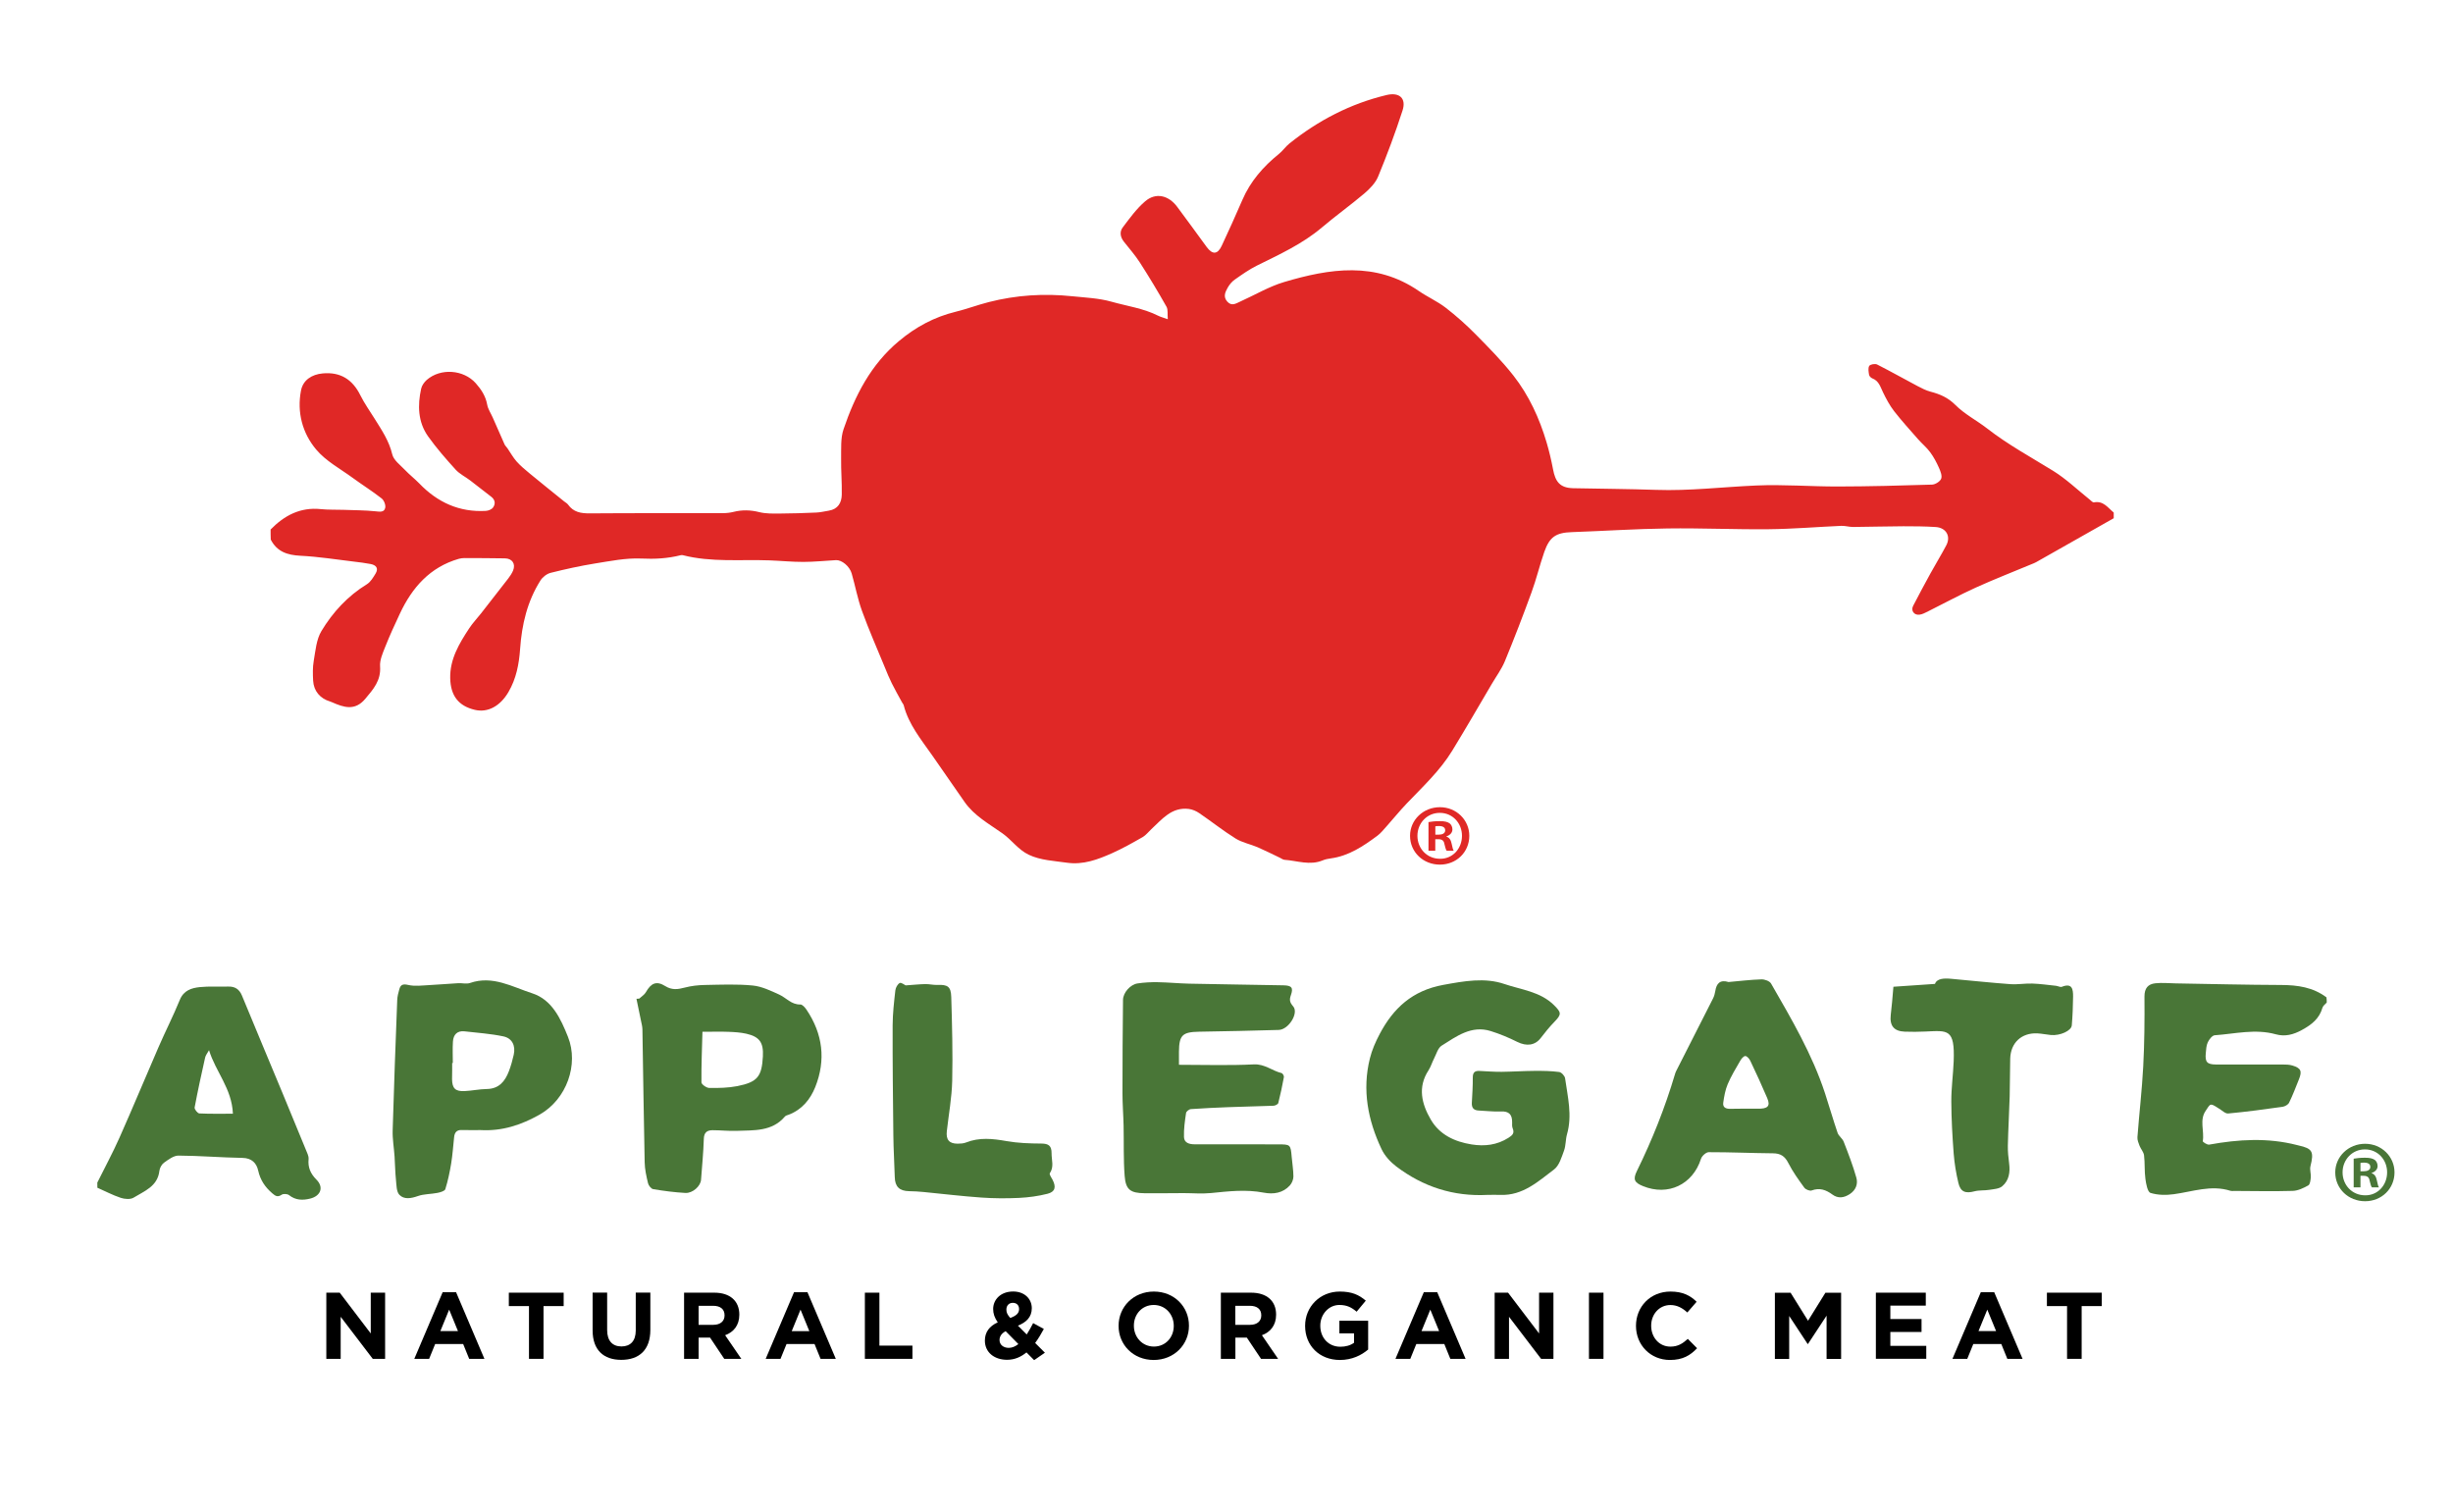<?xml version="1.0" encoding="utf-8"?>
<!-- Generator: Adobe Illustrator 25.0.0, SVG Export Plug-In . SVG Version: 6.00 Build 0)  -->
<svg version="1.1" xmlns="http://www.w3.org/2000/svg" xmlns:xlink="http://www.w3.org/1999/xlink" x="0px" y="0px"
	 viewBox="0 0 415.17 255.86" style="enable-background:new 0 0 415.17 255.86;" xml:space="preserve">
<style type="text/css">
	.st0{fill:#497637;}
	.st1{fill-rule:evenodd;clip-rule:evenodd;fill:#E02826;}
	.st2{fill-rule:evenodd;clip-rule:evenodd;fill:#497637;}
	.st3{fill:#E02826;}
</style>
<g id="Layer_1">
</g>
<g id="Layer_2">
	<g>
		<g>
			<path d="M63.09,229.99l-5.43-7.12v7.12h-2.43v-11.2h2.27l5.25,6.9v-6.9h2.43v11.2H63.09z"/>
			<path d="M79.41,229.99l-1.02-2.51h-4.74l-1.02,2.51h-2.51l4.8-11.28h2.27l4.8,11.28H79.41z M76.02,221.66l-1.49,3.63h2.98
				L76.02,221.66z"/>
			<path d="M91.99,221.06v8.93h-2.46v-8.93h-3.41v-2.27h9.28v2.27H91.99z"/>
			<path d="M105.15,230.16c-3.01,0-4.85-1.68-4.85-4.98v-6.4h2.46v6.34c0,1.83,0.91,2.77,2.42,2.77c1.5,0,2.42-0.91,2.42-2.69v-6.42
				h2.47v6.32C110.07,228.5,108.16,230.16,105.15,230.16z"/>
			<path d="M122.58,229.99l-2.4-3.59h-1.94v3.59h-2.46v-11.2h5.12c2.64,0,4.23,1.39,4.23,3.7v0.03c0,1.81-0.98,2.95-2.4,3.47l2.74,4
				H122.58z M122.63,222.61c0-1.06-0.74-1.6-1.94-1.6h-2.45v3.22h2.5c1.2,0,1.89-0.64,1.89-1.58V222.61z"/>
			<path d="M138.88,229.99l-1.02-2.51h-4.74l-1.02,2.51h-2.51l4.8-11.28h2.27l4.8,11.28H138.88z M135.49,221.66L134,225.3h2.98
				L135.49,221.66z"/>
			<path d="M146.38,229.99v-11.2h2.46v8.96h5.59v2.24H146.38z"/>
			<path d="M175.03,230.21l-1.3-1.31c-0.91,0.75-1.98,1.25-3.28,1.25c-2.15,0-3.76-1.25-3.76-3.25c0-1.44,0.77-2.45,2.18-3.09
				c-0.54-0.78-0.78-1.47-0.78-2.26c0-1.55,1.23-2.96,3.39-2.96c1.9,0,3.15,1.23,3.15,2.83c0,1.52-0.96,2.4-2.35,2.95l1.49,1.49
				c0.37-0.58,0.74-1.23,1.09-1.92l1.81,0.99c-0.43,0.78-0.91,1.62-1.47,2.37l1.65,1.65L175.03,230.21z M170.21,225.31
				c-0.74,0.38-1.04,0.93-1.04,1.49c0,0.8,0.66,1.33,1.57,1.33c0.56,0,1.1-0.24,1.62-0.64L170.21,225.31z M171.42,220.51
				c-0.66,0-1.09,0.46-1.09,1.15c0,0.51,0.19,0.88,0.66,1.41c0.98-0.37,1.49-0.78,1.49-1.5
				C172.48,220.9,172.05,220.51,171.42,220.51z"/>
			<path d="M195.26,230.18c-3.46,0-5.94-2.58-5.94-5.76v-0.03c0-3.19,2.51-5.79,5.97-5.79c3.46,0,5.94,2.58,5.94,5.76v0.03
				C201.24,227.57,198.72,230.18,195.26,230.18z M198.66,224.39c0-1.92-1.41-3.52-3.39-3.52c-1.98,0-3.36,1.57-3.36,3.49v0.03
				c0,1.92,1.41,3.52,3.39,3.52c1.98,0,3.36-1.57,3.36-3.49V224.39z"/>
			<path d="M213.43,229.99l-2.4-3.59h-1.94v3.59h-2.46v-11.2h5.12c2.64,0,4.23,1.39,4.23,3.7v0.03c0,1.81-0.98,2.95-2.4,3.47l2.74,4
				H213.43z M213.47,222.61c0-1.06-0.74-1.6-1.94-1.6h-2.45v3.22h2.5c1.2,0,1.89-0.64,1.89-1.58V222.61z"/>
			<path d="M226.78,230.18c-3.49,0-5.89-2.45-5.89-5.76v-0.03c0-3.19,2.48-5.79,5.87-5.79c2.02,0,3.23,0.54,4.4,1.54l-1.55,1.87
				c-0.86-0.72-1.63-1.14-2.93-1.14c-1.79,0-3.22,1.58-3.22,3.49v0.03c0,2.05,1.41,3.55,3.39,3.55c0.9,0,1.7-0.22,2.32-0.67v-1.6
				h-2.48v-2.13h4.87v4.87C230.42,229.38,228.83,230.18,226.78,230.18z"/>
			<path d="M245.47,229.99l-1.02-2.51h-4.74l-1.02,2.51h-2.51l4.8-11.28h2.27l4.8,11.28H245.47z M242.08,221.66l-1.49,3.63h2.98
				L242.08,221.66z"/>
			<path d="M260.83,229.99l-5.43-7.12v7.12h-2.43v-11.2h2.27l5.25,6.9v-6.9h2.43v11.2H260.83z"/>
			<path d="M268.93,229.99v-11.2h2.46v11.2H268.93z"/>
			<path d="M282.64,230.18c-3.3,0-5.75-2.54-5.75-5.76v-0.03c0-3.19,2.4-5.79,5.84-5.79c2.11,0,3.38,0.7,4.42,1.73l-1.57,1.81
				c-0.86-0.78-1.75-1.26-2.87-1.26c-1.89,0-3.25,1.57-3.25,3.49v0.03c0,1.92,1.33,3.52,3.25,3.52c1.28,0,2.06-0.51,2.95-1.31
				l1.57,1.58C286.08,229.41,284.8,230.18,282.64,230.18z"/>
			<path d="M309.15,229.99v-7.31l-3.15,4.79h-0.06l-3.12-4.74v7.27h-2.42v-11.2h2.66l2.95,4.74l2.94-4.74h2.66v11.2H309.15z"/>
			<path d="M317.49,229.99v-11.2h8.45v2.19h-6v2.27h5.28v2.19h-5.28v2.35h6.08v2.19H317.49z"/>
			<path d="M339.74,229.99l-1.02-2.51h-4.74l-1.02,2.51h-2.51l4.8-11.28h2.27l4.8,11.28H339.74z M336.35,221.66l-1.49,3.63h2.98
				L336.35,221.66z"/>
			<path d="M352.32,221.06v8.93h-2.47v-8.93h-3.41v-2.27h9.28v2.27H352.32z"/>
		</g>
		<g>
			<path class="st0" d="M400.3,193.59c2.78,0,4.97,2.16,4.97,4.84c0,2.77-2.18,4.88-4.98,4.88c-2.81,0-5.05-2.11-5.05-4.88
				c0-2.68,2.24-4.84,5.05-4.84H400.3z M400.25,194.54c-2.16,0-3.77,1.76-3.77,3.88c0,2.16,1.62,3.89,3.82,3.89
				c2.14,0.03,3.72-1.72,3.72-3.89c0-2.13-1.58-3.88-3.74-3.88H400.25z M399.5,200.96h-1.14v-4.85c0.46-0.08,1.08-0.16,1.9-0.16
				c0.9,0,1.32,0.13,1.69,0.38c0.26,0.21,0.46,0.59,0.46,1.02c0,0.56-0.41,0.98-1.02,1.18v0.04c0.48,0.15,0.76,0.54,0.89,1.2
				c0.15,0.74,0.24,1.04,0.36,1.19h-1.2c-0.16-0.19-0.25-0.63-0.39-1.17c-0.09-0.53-0.38-0.78-1.02-0.78h-0.52V200.96z
				 M399.52,198.24h0.53c0.63,0,1.13-0.21,1.13-0.73c0-0.46-0.34-0.73-1.04-0.73c-0.29,0-0.51,0.01-0.63,0.05V198.24z"/>
		</g>
		<path class="st1" d="M45.8,89.62c2.33-2.38,5.03-3.81,8.49-3.45c1.26,0.13,2.53,0.08,3.8,0.12c1.83,0.07,3.66,0.06,5.47,0.25
			c0.75,0.08,1.47,0.2,1.64-0.6c0.1-0.48-0.21-1.27-0.61-1.58c-1.57-1.23-3.27-2.29-4.88-3.47c-2.12-1.55-4.56-2.85-6.2-4.81
			c-2.33-2.77-3.27-6.31-2.57-9.96c0.34-1.79,1.82-2.75,3.69-2.92c2.96-0.27,5.02,1,6.35,3.68c0.69,1.39,1.6,2.66,2.42,3.98
			c1.19,1.91,2.45,3.75,2.99,6.04c0.23,0.99,1.35,1.8,2.14,2.63c0.77,0.81,1.66,1.5,2.44,2.3c3.07,3.19,6.76,4.89,11.24,4.64
			c0.44-0.02,1.02-0.25,1.25-0.59c0.42-0.59,0.36-1.28-0.3-1.79c-1.19-0.92-2.36-1.85-3.56-2.76c-0.82-0.63-1.81-1.1-2.49-1.85
			c-1.63-1.8-3.25-3.65-4.66-5.63c-1.72-2.43-1.79-5.24-1.17-8.06c0.12-0.54,0.52-1.11,0.94-1.48c2.36-2.06,6.25-1.75,8.3,0.55
			c0.95,1.07,1.68,2.19,1.94,3.64c0.14,0.76,0.62,1.45,0.94,2.18c0.67,1.51,1.32,3.03,2,4.54c0.11,0.24,0.34,0.43,0.49,0.66
			c0.51,0.74,0.95,1.55,1.54,2.22c0.67,0.75,1.46,1.41,2.25,2.06c1.92,1.59,3.87,3.14,5.81,4.71c0.22,0.18,0.49,0.31,0.65,0.53
			c0.92,1.29,2.18,1.5,3.68,1.49c7.52-0.06,15.03-0.02,22.55-0.04c0.59,0,1.2-0.07,1.77-0.21c1.47-0.37,2.89-0.33,4.37,0.04
			c1.1,0.27,2.28,0.25,3.43,0.24c2.08-0.01,4.16-0.08,6.23-0.17c0.71-0.03,1.41-0.21,2.11-0.32c1.54-0.25,2.16-1.33,2.19-2.71
			c0.04-2.03-0.14-4.07-0.11-6.1c0.03-1.66-0.11-3.44,0.41-4.97c1.93-5.69,4.62-10.96,9.37-14.92c2.84-2.38,5.98-4.08,9.59-4.96
			c1.89-0.46,3.72-1.16,5.61-1.64c4.65-1.19,9.37-1.49,14.14-0.99c2.22,0.23,4.5,0.32,6.63,0.92c2.65,0.75,5.42,1.12,7.92,2.38
			c0.39,0.2,0.82,0.3,1.62,0.59c-0.08-0.85,0.07-1.61-0.22-2.12c-1.43-2.53-2.93-5.03-4.5-7.47c-0.8-1.24-1.78-2.36-2.7-3.52
			c-0.63-0.79-0.77-1.7-0.2-2.44c1.17-1.55,2.33-3.16,3.79-4.41c1.79-1.53,3.94-1.04,5.41,0.92c1.69,2.26,3.34,4.54,5,6.81
			c0.98,1.33,1.85,1.29,2.55-0.21c1.2-2.57,2.37-5.15,3.49-7.75c1.36-3.16,3.54-5.65,6.19-7.79c0.65-0.52,1.13-1.25,1.78-1.77
			c4.89-3.91,10.33-6.74,16.45-8.2c2.15-0.51,3.36,0.55,2.69,2.62c-1.22,3.78-2.62,7.52-4.14,11.2c-0.45,1.09-1.41,2.06-2.33,2.85
			c-2.34,1.98-4.84,3.77-7.18,5.75c-3.3,2.8-7.18,4.56-11.01,6.46c-1.31,0.65-2.53,1.52-3.73,2.36c-0.48,0.33-0.89,0.83-1.18,1.33
			c-0.43,0.76-0.85,1.58-0.07,2.42c0.75,0.81,1.47,0.28,2.17-0.03c2.47-1.11,4.84-2.53,7.41-3.3c7.74-2.3,15.49-3.52,22.8,1.5
			c1.47,1.01,3.14,1.75,4.55,2.83c1.81,1.4,3.54,2.94,5.14,4.57c2.2,2.23,4.41,4.47,6.34,6.93c2.63,3.36,4.4,7.22,5.61,11.31
			c0.44,1.49,0.8,3.01,1.09,4.54c0.39,2.08,1.14,3.16,3.41,3.21c4.67,0.1,9.35,0.12,14.02,0.28c5.69,0.2,11.33-0.5,16.99-0.74
			c4.58-0.2,9.18,0.18,13.77,0.17c5.33-0.01,10.65-0.15,15.97-0.32c0.54-0.02,1.34-0.52,1.53-0.99c0.2-0.49-0.11-1.26-0.36-1.83
			c-0.41-0.92-0.89-1.84-1.49-2.65c-0.59-0.81-1.4-1.46-2.06-2.22c-1.37-1.56-2.77-3.1-4.05-4.74c-0.75-0.97-1.34-2.08-1.88-3.19
			c-0.45-0.93-0.7-1.94-1.81-2.36c-0.23-0.09-0.51-0.37-0.55-0.6c-0.08-0.5-0.2-1.14,0.03-1.51c0.17-0.27,0.99-0.41,1.33-0.24
			c2.31,1.17,4.57,2.45,6.86,3.66c0.7,0.37,1.42,0.74,2.18,0.94c1.6,0.42,2.97,1,4.22,2.26c1.56,1.56,3.61,2.61,5.38,3.98
			c3.51,2.73,7.41,4.85,11.17,7.17c2.19,1.36,4.09,3.19,6.12,4.81c0.25,0.2,0.56,0.56,0.77,0.52c1.6-0.32,2.36,0.91,3.35,1.72
			c0,0.32,0,0.64,0,0.96c-4.38,2.48-8.76,4.96-13.14,7.44c-0.24,0.14-0.51,0.23-0.77,0.34c-3.16,1.32-6.35,2.56-9.46,3.97
			c-2.71,1.23-5.34,2.66-8.01,3.99c-0.49,0.24-1.01,0.54-1.53,0.59c-0.91,0.09-1.45-0.71-1.04-1.5c0.95-1.84,1.93-3.66,2.92-5.47
			c0.88-1.61,1.85-3.17,2.7-4.79c0.79-1.52-0.03-2.96-1.79-3.08c-1.82-0.12-3.65-0.13-5.48-0.13c-2.84,0.01-5.68,0.1-8.51,0.12
			c-0.67,0-1.33-0.21-2-0.19c-4.09,0.18-8.18,0.53-12.27,0.57c-5.71,0.06-11.42-0.21-17.13-0.13c-5.39,0.07-10.78,0.43-16.17,0.62
			c-2.7,0.09-3.79,0.77-4.7,3.36c-0.79,2.27-1.34,4.62-2.17,6.87c-1.42,3.9-2.92,7.78-4.5,11.62c-0.56,1.35-1.46,2.56-2.21,3.84
			c-2.22,3.77-4.41,7.56-6.69,11.29c-2.07,3.4-4.99,6.1-7.71,8.95c-1.2,1.26-2.3,2.62-3.46,3.92c-0.48,0.54-0.94,1.11-1.5,1.53
			c-2.38,1.77-4.83,3.42-7.88,3.84c-0.47,0.06-0.96,0.16-1.39,0.34c-2.17,0.9-4.31,0.05-6.46-0.1c-0.26-0.02-0.51-0.22-0.76-0.34
			c-1.26-0.6-2.5-1.23-3.77-1.78c-1.24-0.53-2.62-0.79-3.74-1.48c-2.12-1.32-4.08-2.89-6.14-4.29c-0.52-0.36-1.17-0.64-1.79-0.72
			c-2.9-0.35-4.52,1.75-6.34,3.43c-0.49,0.45-0.91,1.02-1.47,1.34c-1.7,0.97-3.41,1.94-5.19,2.73c-2.41,1.07-4.87,2-7.64,1.6
			c-2.13-0.31-4.47-0.4-6.45-1.35c-1.78-0.85-2.87-2.5-4.45-3.62c-2.28-1.61-4.78-2.98-6.41-5.32c-1.82-2.62-3.63-5.24-5.46-7.86
			c-1.87-2.68-3.99-5.22-4.83-8.48c-0.05-0.18-0.19-0.34-0.29-0.51c-0.58-1.07-1.19-2.13-1.73-3.22c-0.44-0.89-0.82-1.81-1.19-2.73
			c-1.3-3.16-2.69-6.3-3.85-9.51c-0.75-2.06-1.14-4.24-1.75-6.35c-0.35-1.23-1.68-2.31-2.65-2.26c-1.84,0.1-3.68,0.3-5.52,0.3
			c-1.91,0.01-3.81-0.19-5.72-0.26c-4.91-0.18-9.86,0.36-14.7-0.88c-0.11-0.03-0.24-0.02-0.36,0.01c-2.21,0.56-4.4,0.67-6.7,0.56
			c-2.59-0.11-5.22,0.43-7.81,0.84c-2.52,0.41-5.02,0.96-7.49,1.58c-0.65,0.16-1.37,0.72-1.73,1.3c-2.23,3.53-3.15,7.45-3.44,11.59
			c-0.18,2.54-0.65,5.04-1.98,7.3c-1.39,2.37-3.48,3.52-5.68,3c-2.74-0.65-4.1-2.35-4.17-5.35c-0.07-3.23,1.52-5.87,3.21-8.44
			c0.58-0.89,1.33-1.67,1.99-2.51c1.55-1.97,3.09-3.94,4.62-5.93c0.31-0.41,0.61-0.85,0.81-1.32c0.49-1.16-0.13-2.08-1.4-2.09
			c-2.28-0.04-4.56-0.04-6.84-0.05c-0.31,0-0.64,0.05-0.94,0.13c-4.88,1.41-7.89,4.85-9.97,9.28c-0.88,1.86-1.73,3.73-2.49,5.64
			c-0.42,1.06-0.94,2.22-0.86,3.3c0.17,2.37-1.14,3.85-2.5,5.47c-1.76,2.1-3.64,1.46-5.62,0.59c-0.11-0.05-0.22-0.1-0.33-0.13
			c-1.69-0.5-2.78-1.76-2.88-3.52c-0.06-1.11-0.09-2.26,0.1-3.35c0.3-1.72,0.44-3.62,1.3-5.05c1.92-3.19,4.45-5.94,7.7-7.93
			c0.63-0.39,1.07-1.15,1.47-1.81c0.54-0.89,0.09-1.43-0.83-1.61c-0.94-0.18-1.89-0.3-2.84-0.41c-3.01-0.36-6.01-0.84-9.04-0.99
			c-2.22-0.11-3.97-0.68-5.03-2.73C45.8,90.74,45.8,90.18,45.8,89.62z"/>
		<g>
			<path class="st2" d="M393.8,169.68c-0.25,0.29-0.62,0.54-0.72,0.87c-0.53,1.86-1.81,2.86-3.47,3.77
				c-1.48,0.82-2.9,1.16-4.42,0.74c-3.48-0.97-6.91-0.08-10.35,0.16c-0.42,0.03-0.94,0.7-1.17,1.19c-0.26,0.55-0.28,1.22-0.34,1.84
				c-0.14,1.49,0.19,1.91,1.73,1.92c3.74,0.03,7.48-0.01,11.22,0c0.57,0,1.17,0.01,1.71,0.17c1.45,0.44,1.67,0.95,1.1,2.35
				c-0.53,1.32-1.03,2.66-1.66,3.94c-0.17,0.34-0.7,0.64-1.11,0.7c-3.06,0.43-6.12,0.85-9.2,1.13c-0.51,0.05-1.09-0.57-1.64-0.88
				c-0.42-0.23-0.87-0.64-1.28-0.61c-0.3,0.02-0.58,0.6-0.84,0.96c-1.17,1.62-0.24,3.48-0.54,5.21c-0.03,0.14,0.75,0.65,1.08,0.59
				c4.96-0.9,9.91-1.2,14.85,0.07c0.09,0.02,0.19,0.05,0.28,0.07c2.36,0.52,2.63,1.05,2.01,3.53c-0.14,0.58,0.11,1.25,0.06,1.87
				c-0.04,0.48-0.12,1.19-0.42,1.36c-0.81,0.45-1.75,0.91-2.65,0.93c-3.27,0.1-6.54,0.02-9.82,0.01c-0.24,0-0.5,0.04-0.72-0.03
				c-3.27-1.03-6.38,0.15-9.56,0.58c-1.3,0.18-2.73,0.17-3.96-0.22c-0.5-0.16-0.75-1.53-0.86-2.38c-0.18-1.31-0.07-2.66-0.23-3.98
				c-0.07-0.56-0.54-1.05-0.76-1.61c-0.18-0.46-0.39-0.98-0.36-1.45c0.3-3.99,0.77-7.97,0.98-11.97c0.21-3.94,0.24-7.89,0.21-11.83
				c-0.01-1.43,0.61-2.13,1.86-2.26c1.14-0.12,2.3,0,3.45,0.02c5.94,0.1,11.88,0.25,17.82,0.27c2.78,0.01,5.39,0.38,7.67,2.09
				C393.8,169.1,393.8,169.39,393.8,169.68z"/>
			<path class="st2" d="M16.47,200.16c1.26-2.54,2.61-5.03,3.76-7.62c2.25-5.06,4.37-10.18,6.58-15.26c1.17-2.7,2.51-5.32,3.62-8.04
				c0.66-1.62,1.98-2.02,3.4-2.17c1.57-0.16,3.17-0.04,4.76-0.09c1.16-0.04,1.91,0.43,2.36,1.52c2.26,5.48,4.55,10.94,6.83,16.42
				c1.44,3.47,2.87,6.94,4.29,10.41c0.11,0.26,0.18,0.57,0.16,0.85c-0.14,1.39,0.31,2.45,1.33,3.48c1.29,1.29,0.72,2.77-1.07,3.21
				c-1.27,0.31-2.46,0.29-3.57-0.59c-0.28-0.22-0.96-0.26-1.24-0.07c-0.69,0.46-1.04,0.24-1.6-0.24c-1.22-1.05-2.02-2.23-2.38-3.84
				c-0.28-1.26-1.08-2.12-2.65-2.15c-3.62-0.06-7.24-0.37-10.85-0.39c-0.82,0-1.71,0.68-2.45,1.21c-0.39,0.28-0.71,0.88-0.77,1.36
				c-0.3,2.65-2.55,3.43-4.37,4.55c-0.54,0.33-1.51,0.25-2.17,0.03c-1.36-0.45-2.64-1.13-3.96-1.71
				C16.47,200.74,16.47,200.45,16.47,200.16z M39.42,188.5c-0.18-4.29-2.92-7.08-4.04-10.75c-0.28,0.5-0.57,0.85-0.66,1.24
				c-0.63,2.81-1.25,5.63-1.78,8.46c-0.05,0.29,0.5,0.99,0.8,1C35.59,188.54,37.45,188.5,39.42,188.5z"/>
			<path class="st2" d="M251.75,202.24c-5.75,0.3-10.89-1.37-15.44-4.82c-1-0.76-1.96-1.81-2.49-2.94c-2.3-4.87-3.3-9.99-1.97-15.33
				c0.35-1.43,0.97-2.83,1.66-4.14c2.31-4.37,5.52-7.35,10.74-8.31c3.55-0.65,7.04-1.29,10.38-0.15c2.84,0.97,6.06,1.27,8.39,3.58
				c1.25,1.24,1.3,1.54,0.08,2.8c-0.83,0.86-1.59,1.78-2.31,2.73c-0.96,1.28-2.4,1.48-4,0.68c-1.44-0.72-2.95-1.35-4.49-1.83
				c-3.27-1.02-5.79,0.9-8.3,2.47c-0.64,0.4-0.9,1.44-1.3,2.21c-0.33,0.64-0.53,1.36-0.92,1.96c-1.89,2.88-1.14,5.73,0.38,8.34
				c1.48,2.55,4.02,3.75,6.91,4.21c2.22,0.35,4.3,0.11,6.25-1.13c0.67-0.43,1.04-0.78,0.7-1.6c-0.12-0.3-0.1-0.67-0.09-1
				c0.02-1.32-0.52-1.92-1.92-1.85c-1.25,0.06-2.51-0.11-3.76-0.16c-0.85-0.04-1.19-0.48-1.14-1.32c0.08-1.42,0.17-2.85,0.16-4.27
				c0-0.83,0.32-1.15,1.11-1.11c1.25,0.06,2.51,0.16,3.76,0.15c1.87-0.02,3.74-0.15,5.61-0.16c1.38-0.01,2.77,0.01,4.14,0.19
				c0.38,0.05,0.94,0.65,1,1.06c0.44,3.13,1.24,6.26,0.33,9.46c-0.26,0.91-0.19,1.92-0.51,2.79c-0.42,1.13-0.81,2.52-1.68,3.18
				c-2.7,2.04-5.31,4.46-9.09,4.31C253.2,202.21,252.47,202.24,251.75,202.24z"/>
			<path class="st2" d="M199.54,180.22c4.39,0,8.54,0.14,12.67-0.07c1.86-0.09,3.1,1.09,4.69,1.47c0.19,0.04,0.44,0.48,0.4,0.68
				c-0.27,1.47-0.58,2.94-0.95,4.39c-0.05,0.21-0.52,0.45-0.8,0.46c-2.54,0.1-5.08,0.14-7.62,0.24c-2.12,0.08-4.25,0.18-6.37,0.33
				c-0.3,0.02-0.78,0.39-0.82,0.66c-0.2,1.35-0.4,2.72-0.35,4.08c0.04,0.97,0.88,1.22,1.82,1.22c4.69-0.02,9.38,0.01,14.07,0.01
				c2.12,0,2.16,0.01,2.34,2.13c0.09,1.1,0.29,2.21,0.29,3.31c0,0.51-0.26,1.13-0.6,1.51c-1.19,1.31-2.8,1.53-4.42,1.22
				c-3-0.58-5.96-0.23-8.95,0.07c-1.52,0.15-3.08,0.01-4.62,0.01c-2.21,0-4.41,0.05-6.61,0.02c-2.38-0.03-3.18-0.59-3.36-2.92
				c-0.22-2.82-0.12-5.67-0.18-8.51c-0.04-1.83-0.19-3.66-0.19-5.49c0-5.27,0.03-10.54,0.09-15.8c0.01-1.23,1.24-2.61,2.46-2.79
				c1.13-0.17,2.28-0.23,3.42-0.21c1.79,0.03,3.57,0.21,5.35,0.25c5.31,0.11,10.62,0.18,15.94,0.28c1.39,0.03,1.69,0.41,1.24,1.68
				c-0.27,0.76-0.2,1.21,0.39,1.88c0.99,1.13-0.77,3.94-2.44,3.99c-4.49,0.13-8.98,0.23-13.47,0.3c-2.82,0.05-3.39,0.57-3.42,3.36
				C199.53,178.78,199.54,179.58,199.54,180.22z"/>
			<path class="st2" d="M292.56,166.21c1.82-0.16,3.68-0.39,5.56-0.45c0.55-0.02,1.4,0.29,1.64,0.72
				c3.44,5.98,6.95,11.94,9.12,18.55c0.73,2.23,1.37,4.48,2.13,6.7c0.19,0.56,0.83,0.96,1.04,1.52c0.78,2,1.56,4.02,2.14,6.08
				c0.29,1.04-0.06,2.08-1.11,2.77c-1,0.65-1.99,0.79-2.96,0.07c-1.08-0.79-2.15-1.18-3.5-0.68c-0.32,0.12-1.01-0.16-1.24-0.47
				c-0.98-1.35-1.97-2.72-2.72-4.2c-0.59-1.16-1.33-1.61-2.6-1.62c-3.62-0.03-7.24-0.2-10.86-0.19c-0.45,0-1.16,0.64-1.31,1.13
				c-1.39,4.35-5.57,6.35-9.82,4.61c-1.46-0.59-1.71-1.14-1.04-2.52c2.6-5.29,4.77-10.74,6.45-16.39c0.06-0.18,0.11-0.37,0.2-0.54
				c2.09-4.11,4.19-8.22,6.26-12.33c0.19-0.37,0.3-0.8,0.37-1.21C290.51,166.42,291.14,165.78,292.56,166.21z M297.46,187.65
				c1.75,0.04,2.22-0.44,1.64-1.8c-0.9-2.12-1.87-4.22-2.86-6.3c-0.16-0.35-0.57-0.82-0.85-0.81c-0.31,0.01-0.67,0.47-0.87,0.82
				c-0.75,1.29-1.53,2.58-2.11,3.95c-0.41,0.97-0.6,2.06-0.75,3.12c-0.11,0.79,0.42,1.06,1.19,1.04
				C294.39,187.63,295.93,187.65,297.46,187.65z"/>
			<path class="st2" d="M108.19,169.02c0.38-0.36,0.88-0.65,1.12-1.08c0.88-1.56,1.8-1.97,3.29-1.04c1.13,0.71,2.13,0.56,3.3,0.25
				c1.1-0.29,2.27-0.42,3.41-0.44c2.7-0.05,5.41-0.17,8.09,0.09c1.53,0.15,3.04,0.88,4.47,1.53c1.19,0.54,2.06,1.72,3.58,1.68
				c0.35-0.01,0.8,0.51,1.05,0.88c2.76,4.1,3.31,8.51,1.48,13.1c-0.84,2.09-2.25,3.82-4.48,4.67c-0.23,0.09-0.51,0.14-0.65,0.31
				c-2.2,2.59-5.26,2.31-8.18,2.43c-1.35,0.05-2.7-0.11-4.06-0.11c-0.93,0-1.46,0.37-1.49,1.48c-0.07,2.31-0.3,4.61-0.47,6.92
				c-0.08,1.06-1.4,2.28-2.64,2.22c-1.83-0.1-3.65-0.34-5.45-0.64c-0.35-0.06-0.78-0.6-0.88-1c-0.28-1.17-0.55-2.36-0.57-3.56
				c-0.16-7.49-0.25-14.99-0.38-22.48c-0.01-0.47-0.13-0.94-0.23-1.41c-0.25-1.26-0.52-2.51-0.78-3.77
				C107.88,169.04,108.03,169.03,108.19,169.02z M118.89,174.63c-0.07,2.75-0.2,5.65-0.17,8.56c0,0.34,0.86,0.95,1.33,0.95
				c1.58,0.02,3.19-0.01,4.74-0.31c3.42-0.68,4.15-1.63,4.33-5.05c0.12-2.31-0.56-3.31-2.8-3.82c-0.98-0.22-2-0.28-3.01-0.32
				C122.02,174.59,120.73,174.63,118.89,174.63z"/>
			<path class="st2" d="M81.33,191.27c-1.06,0-2.13,0.02-3.19-0.01c-0.86-0.03-1.2,0.43-1.28,1.21c-0.16,1.49-0.26,2.98-0.5,4.46
				c-0.24,1.46-0.55,2.93-0.99,4.34c-0.1,0.32-0.85,0.54-1.33,0.63c-1.1,0.22-2.28,0.17-3.32,0.54c-1.14,0.4-2.32,0.62-3.12-0.21
				c-0.51-0.53-0.49-1.63-0.58-2.49c-0.14-1.33-0.15-2.67-0.24-4c-0.1-1.49-0.37-2.98-0.32-4.46c0.21-7.33,0.49-14.67,0.77-22
				c0.02-0.61,0.18-1.23,0.35-1.83c0.21-0.76,0.57-0.96,1.49-0.75c1.14,0.27,2.39,0.09,3.59,0.03c1.63-0.08,3.25-0.23,4.88-0.32
				c0.67-0.04,1.41,0.17,2.02-0.04c3.83-1.32,7.16,0.67,10.52,1.75c3.35,1.08,4.83,4.32,6.05,7.37c1.87,4.69-0.24,10.55-4.75,13.13
				C88.17,190.44,84.97,191.47,81.33,191.27z M76.64,179.92c-0.04,0-0.08,0-0.11,0c0,0.43,0,0.87,0,1.3c0,0.48-0.03,0.96-0.02,1.44
				c0.03,1.56,0.55,2.08,2.13,2.01c1.25-0.06,2.49-0.33,3.74-0.35c2.09-0.03,3.1-1.31,3.76-3.03c0.34-0.9,0.6-1.83,0.81-2.77
				c0.34-1.52-0.25-2.79-1.76-3.11c-2.14-0.45-4.36-0.6-6.54-0.85c-1.27-0.15-1.92,0.56-1.99,1.74
				C76.58,177.51,76.64,178.71,76.64,179.92z"/>
			<path class="st2" d="M320.46,167.01c2.22-0.15,4.46-0.3,7.03-0.48c0.34-0.94,1.54-0.98,2.8-0.86c3.32,0.3,6.63,0.66,9.95,0.9
				c1.24,0.09,2.5-0.14,3.74-0.1c1.34,0.05,2.68,0.24,4.01,0.38c0.33,0.04,0.72,0.27,0.98,0.17c1.75-0.7,1.91,0.42,1.9,1.65
				c-0.02,1.63-0.08,3.26-0.22,4.88c-0.08,0.92-1.98,1.77-3.53,1.63c-0.77-0.07-1.53-0.24-2.3-0.28c-2.67-0.12-4.51,1.58-4.59,4.26
				c-0.06,2.13-0.03,4.25-0.09,6.38c-0.08,2.79-0.25,5.58-0.31,8.37c-0.02,1.01,0.09,2.02,0.22,3.03c0.19,1.48-0.03,2.88-1.18,3.84
				c-0.52,0.44-1.41,0.48-2.15,0.6c-0.84,0.14-1.72,0.04-2.53,0.25c-1.53,0.41-2.37,0.11-2.73-1.4c-0.39-1.64-0.67-3.31-0.8-4.99
				c-0.22-2.93-0.39-5.88-0.4-8.82c-0.01-2.26,0.31-4.52,0.4-6.78c0.22-5.59-1-5.21-4.81-5.05c-1.16,0.05-2.32,0.07-3.48,0.02
				c-1.83-0.07-2.57-1.02-2.36-2.84C320.19,170.36,320.29,168.93,320.46,167.01z"/>
			<path class="st2" d="M153.28,166.78c1.33-0.09,2.33-0.2,3.35-0.22c0.67-0.01,1.35,0.17,2.02,0.14c1.74-0.07,2.3,0.27,2.35,2.05
				c0.14,4.73,0.27,9.47,0.16,14.2c-0.07,2.84-0.59,5.67-0.91,8.5c-0.16,1.44,0.39,2.12,1.82,2.12c0.48,0,0.99-0.03,1.43-0.2
				c2.26-0.9,4.51-0.65,6.84-0.24c1.93,0.34,3.93,0.41,5.9,0.42c1.25,0.01,1.75,0.38,1.74,1.66c-0.01,1.14,0.45,2.27-0.3,3.37
				c-0.12,0.18,0.28,0.74,0.47,1.11c0.63,1.22,0.44,2.03-0.86,2.36c-1.57,0.4-3.21,0.62-4.83,0.7c-2.12,0.1-4.26,0.09-6.37-0.06
				c-3.26-0.23-6.52-0.62-9.77-0.94c-0.81-0.08-1.63-0.13-2.45-0.14c-1.65-0.03-2.39-0.77-2.43-2.37c-0.06-2.36-0.22-4.72-0.24-7.08
				c-0.07-6.21-0.14-12.43-0.12-18.65c0.01-1.97,0.24-3.94,0.46-5.9c0.05-0.45,0.38-1.05,0.75-1.24
				C152.55,166.26,153.1,166.7,153.28,166.78z"/>
		</g>
		<g>
			<path class="st3" d="M243.71,136.62c2.78,0,4.97,2.16,4.97,4.84c0,2.77-2.18,4.88-4.98,4.88c-2.81,0-5.05-2.11-5.05-4.88
				c0-2.68,2.24-4.84,5.05-4.84H243.71z M243.67,137.58c-2.16,0-3.77,1.76-3.77,3.88c0,2.16,1.62,3.89,3.82,3.89
				c2.14,0.03,3.72-1.72,3.72-3.89c0-2.13-1.58-3.88-3.74-3.88H243.67z M242.91,143.99h-1.14v-4.85c0.46-0.08,1.08-0.16,1.9-0.16
				c0.9,0,1.32,0.13,1.69,0.38c0.26,0.21,0.46,0.58,0.46,1.02c0,0.56-0.41,0.98-1.02,1.18v0.04c0.48,0.15,0.76,0.54,0.89,1.2
				c0.15,0.74,0.24,1.04,0.36,1.19h-1.2c-0.16-0.19-0.25-0.63-0.39-1.17c-0.09-0.53-0.38-0.78-1.02-0.78h-0.52V143.99z
				 M242.94,141.27h0.53c0.63,0,1.13-0.21,1.13-0.73c0-0.46-0.34-0.73-1.04-0.73c-0.29,0-0.51,0.01-0.63,0.05V141.27z"/>
		</g>
	</g>
</g>
</svg>
